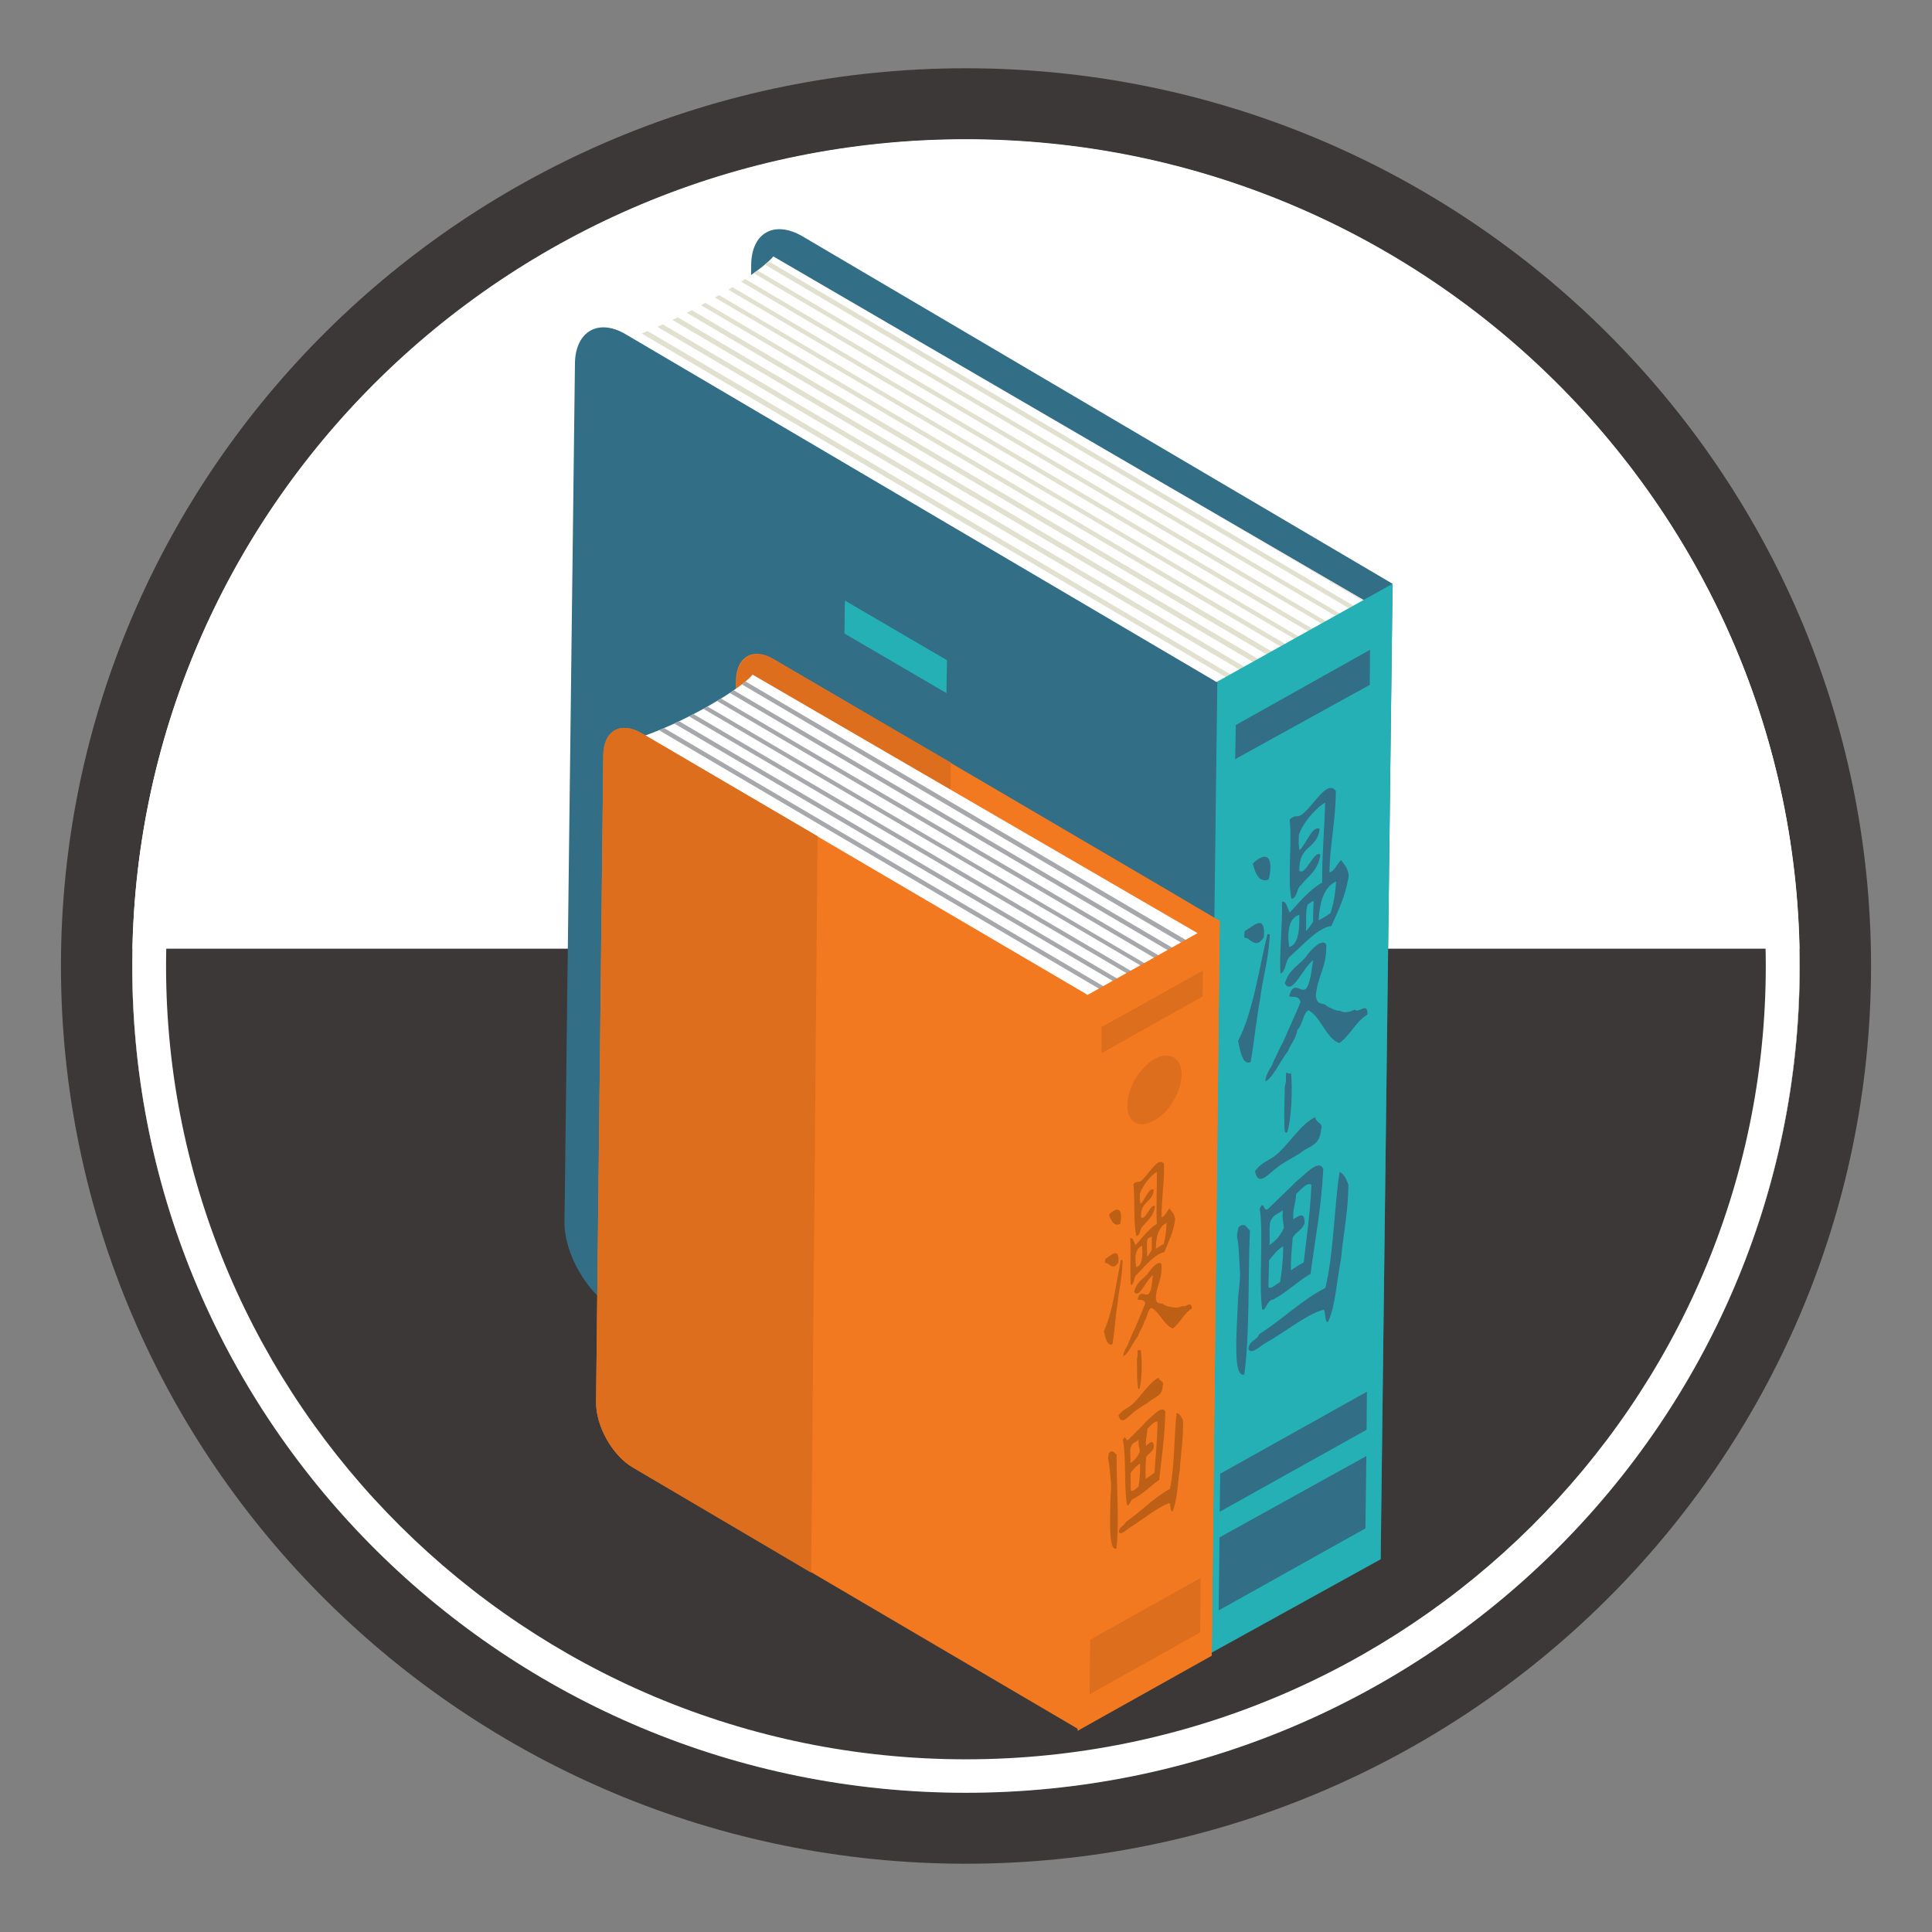 <?xml version="1.0" encoding="iso-8859-1"?>
<!-- Generator: Adobe Illustrator 16.0.0, SVG Export Plug-In . SVG Version: 6.00 Build 0)  -->
<!DOCTYPE svg PUBLIC "-//W3C//DTD SVG 1.1//EN" "http://www.w3.org/Graphics/SVG/1.1/DTD/svg11.dtd">
<svg version="1.1" id="Calque_1" xmlns="http://www.w3.org/2000/svg" xmlns:xlink="http://www.w3.org/1999/xlink" x="0px" y="0px"
	 width="200px" height="200px" viewBox="0 0 200 200" enable-background="new 0 0 200 200" xml:space="preserve">
<rect x="0" y="0" width="200" height="200" fill="#808080" stroke="none"/>
<g>
	<g>
		<path fill="#FFFFFF" stroke="#3D3838" stroke-width="7.38" stroke-miterlimit="10" d="M99.983,189.243
			C50.359,189.243,10,149.235,10,100.001c0-49.22,40.359-89.244,89.983-89.244c49.639,0,90.017,40.024,90.017,89.244
			C190,149.235,149.622,189.243,99.983,189.243"/>
	</g>
	<g>
		<defs>
			<path id="SVGID_29_" d="M13.691,99.999c0,47.251,38.646,85.59,86.292,85.59c47.654,0,86.308-38.339,86.308-85.59
				s-38.654-85.586-86.308-85.586C52.337,14.413,13.691,52.748,13.691,99.999"/>
		</defs>
		<clipPath id="SVGID_2_">
			<use xlink:href="#SVGID_29_"  overflow="visible"/>
		</clipPath>
		<rect x="-12.042" y="98.209" clip-path="url(#SVGID_2_)" fill="#3D3838" width="222.748" height="106.223"/>
		<path clip-path="url(#SVGID_2_)" fill="#FFFFFF" d="M99.983,17.908c45.667,0,82.81,36.793,82.81,82.093
			c0,45.228-37.143,82.122-82.81,82.122c-45.634,0-82.793-36.895-82.793-82.122C17.19,54.701,54.349,17.908,99.983,17.908
			 M99.983,14.413c-47.646,0-86.292,38.335-86.292,85.588c0,47.251,38.646,85.588,86.292,85.588
			c47.654,0,86.308-38.337,86.308-85.588C186.291,52.748,147.637,14.413,99.983,14.413"/>
		<path clip-path="url(#SVGID_2_)" fill="#326E85" d="M81.798,125.399l60.918,35.86c0.105,0.054,0.122,0.088,0.208,0.156
			l1.233-100.983c-0.074-0.052-61.113-35.985-61.113-35.985c-2.864-1.651-5.256-0.383-5.282,2.991l-1.117,88.891
			C76.62,119.599,78.916,123.678,81.798,125.399"/>
		<path clip-path="url(#SVGID_2_)" fill="#FFFFFF" d="M62.743,35.786l62.324,36.142l16.98-9.298L80.05,26.542
			c0,0-0.916,1.371-6.381,4.448C66.926,34.804,62.743,35.786,62.743,35.786"/>
		<g clip-path="url(#SVGID_2_)">
			<defs>
				<path id="SVGID_31_" d="M73.668,30.99c-6.742,3.813-10.926,4.796-10.926,4.796l62.324,36.142l16.98-9.298L80.05,26.542
					C80.05,26.542,79.134,27.913,73.668,30.99"/>
			</defs>
			<clipPath id="SVGID_4_">
				<use xlink:href="#SVGID_31_"  overflow="visible"/>
			</clipPath>
			<polygon clip-path="url(#SVGID_4_)" fill="#E2E0CF" points="62.629,31.673 128.232,70.312 127.771,70.607 62.138,32.007 			"/>
			<polygon clip-path="url(#SVGID_4_)" fill="#E2E0CF" points="64.034,30.881 129.671,69.521 129.197,69.836 63.578,31.201 			"/>
			<polygon clip-path="url(#SVGID_4_)" fill="#E2E0CF" points="65.477,30.092 131.08,68.713 130.62,69.063 65.002,30.407 			"/>
			<polygon clip-path="url(#SVGID_4_)" fill="#E2E0CF" points="66.899,29.335 132.501,67.938 132.011,68.271 66.399,29.615 			"/>
			<polygon clip-path="url(#SVGID_4_)" fill="#E2E0CF" points="68.289,28.563 133.908,67.165 133.451,67.447 67.832,28.808 			"/>
			<polygon clip-path="url(#SVGID_4_)" fill="#E2E0CF" points="69.722,27.772 135.334,66.424 134.875,66.655 69.256,28 			"/>
			<polygon clip-path="url(#SVGID_4_)" fill="#E2E0CF" points="71.154,26.98 136.771,65.619 136.282,65.863 70.681,27.208 			"/>
			<polygon clip-path="url(#SVGID_4_)" fill="#E2E0CF" points="72.419,26.103 138.04,64.772 137.565,65.003 71.954,26.348 			"/>
			<polygon clip-path="url(#SVGID_4_)" fill="#E2E0CF" points="73.853,25.31 139.463,63.967 138.988,64.194 73.37,25.541 			"/>
			<polygon clip-path="url(#SVGID_4_)" fill="#E2E0CF" points="75.268,24.519 140.886,63.158 140.378,63.402 74.776,24.8 			"/>
			<polygon clip-path="url(#SVGID_4_)" fill="#E2E0CF" points="76.665,23.728 142.293,62.366 141.818,62.63 76.217,24.029 			"/>
			<polygon clip-path="url(#SVGID_4_)" fill="#E2E0CF" points="78.098,22.936 143.718,61.573 143.259,61.872 77.641,23.254 			"/>
			<polygon clip-path="url(#SVGID_4_)" fill="#E2E0CF" points="79.53,22.165 145.142,60.782 144.666,61.117 79.055,22.447 			"/>
			<polygon clip-path="url(#SVGID_4_)" fill="#E2E0CF" points="80.919,21.392 146.545,59.994 146.09,60.311 80.453,21.653 			"/>
		</g>
		<polygon clip-path="url(#SVGID_2_)" fill="#24B0B5" points="125.733,70.716 144.158,60.433 142.926,161.416 124.47,171.615 		"/>
		<polygon clip-path="url(#SVGID_2_)" fill="#326E85" points="126.244,159.15 141.447,150.73 141.346,158.22 126.155,166.708 		"/>
		<polygon clip-path="url(#SVGID_2_)" fill="#326E85" points="126.315,152.559 141.503,144.069 141.468,148.007 126.264,156.495 		
			"/>
		<polygon clip-path="url(#SVGID_2_)" fill="#326E85" points="127.931,75.056 141.819,67.27 141.799,70.893 127.862,78.588 		"/>
		<path clip-path="url(#SVGID_2_)" fill="#326E85" d="M63.578,135.507l60.943,35.862c0.071,0.068,0.157,0.122,0.23,0.176
			l1.266-100.936c-0.09-0.002-0.175-0.034-0.248-0.104l-60.96-35.879c-2.829-1.705-5.221-0.35-5.29,2.937l-1.083,88.877
			C58.383,129.707,60.704,133.787,63.578,135.507"/>
		<polygon clip-path="url(#SVGID_2_)" fill="#542D38" points="69.95,110.651 114.099,136.633 113.939,150.834 69.749,124.818 		"/>
		<polygon clip-path="url(#SVGID_2_)" fill="#24B0B5" points="87.466,62.171 98.031,68.343 97.979,71.752 87.415,65.581 		"/>
		<path clip-path="url(#SVGID_2_)" fill-rule="evenodd" clip-rule="evenodd" fill="#326E85" d="M137.178,83.072
			c-0.07,2.796-0.316,5.29-0.316,8.298c-1.285,0.722-2.269,1.933-3.339,3.092c-0.264-0.367-0.334-1.248-0.81-1.107
			c0.052,2.567-0.301,5.66-0.156,7.418c0.579-0.174,0.489-1.407,0.982-1.758c1.336-1.178,2.9-2.986,4.291-3.163
			c0.685-1.583,1.44-3.006,1.793-5.205c-0.107-0.879-0.476-1.142-0.793-1.613c-0.438,0.403-0.668,1.16-1.214,1.265
			c0.07-3.026,0.651-5.31,0.67-8.404c-0.897-1.352-2.428,1.776-3.657,2.516c-0.404,0.21-0.599-0.091-1.123,0.438
			c0.262,2.284-0.247,6.539,0.192,8.189c0.596-0.035,0.542-1.176,0.983-1.406c0.738-0.984,1.739-1.422,2.004-3.163
			c-0.651-0.492-1.529,2.233-2.18,1.671c-0.054-2.725,1.812-2.128,2.108-4.325c-0.737-0.421-1.386,1.528-2.073,2.197
			c-0.125-0.314-0.104-0.932-0.086-1.58C134.999,84.881,136.475,83.475,137.178,83.072 M133.452,98.032
			c-0.229-1.705,0.019-3.062,1.054-3.322C134.559,96.466,134.313,97.855,133.452,98.032 M135.192,96.381
			c0.052-0.881-0.069-2.109,0.176-2.727c0.208-0.175,0.402-0.333,0.615-0.387c-0.019,0.721-0.052,1.442-0.053,2.16
			C135.685,95.798,135.454,96.151,135.192,96.381 M138.318,91.244c-0.087,1.304-0.278,2.426-0.597,3.288
			c-0.387,0.283-0.806,0.527-1.211,0.74C136.614,93.126,137.193,91.737,138.318,91.244"/>
		<path clip-path="url(#SVGID_2_)" fill-rule="evenodd" clip-rule="evenodd" fill="#326E85" d="M131.343,91.036
			c0.615-2.761-0.529-2.761-1.653-1.636C129.99,90.631,130.462,91.403,131.343,91.036"/>
		<path clip-path="url(#SVGID_2_)" fill-rule="evenodd" clip-rule="evenodd" fill="#326E85" d="M130.832,97.011
			c0.178-2.442-0.983-1.194-1.9-0.684c-0.102,0.054-0.137,0.3-0.122,0.596c0.017,0.176,0.087,0.228,0.23,0.16
			C129.53,97.329,130.076,98.207,130.832,97.011"/>
		<path clip-path="url(#SVGID_2_)" fill-rule="evenodd" clip-rule="evenodd" fill="#326E85" d="M131.201,96.713
			c-0.913,3.814-1.53,8.208-3.039,11.039c0.277,1.248,0.491,2.515,1.3,2.196c0.384-2.109,0.595-4.497,0.981-6.52
			c0.285-2.252,0.862-4.063,1.004-6.556C131.428,96.695,131.343,96.661,131.201,96.713"/>
		<path clip-path="url(#SVGID_2_)" fill-rule="evenodd" clip-rule="evenodd" fill="#326E85" d="M136.212,103.041
			c0.209-2.11,1.125-2.863,1.088-5.237c-0.42-0.774-1.65,0.563-2.195,1.353c-0.724,0.811-1.704,1.267-2.092,2.638
			c0.737,1.372,1.88-1.69,2.936-2.394c-0.211,1.075-0.264,2.394-0.791,2.988c-0.565,0.354-1.267-0.949-1.705,0.757
			c0.42,0.123,1-0.123,1.178,0.582c-0.546,1.368-1.195,2.688-1.76,4.059c-0.385,0.633-0.665,1.389-1.002,2.005
			c-0.263,0.843-0.771,1.143-0.896,2.128c0.669-0.105,1.583-2.164,2.357-3.095c0.279-0.774,0.806-1.214,0.985-2.25
			c0.527-0.405,0.56-1.724,1.14-1.986c1.248,0.617,1.847,2.938,3.184,3.392c1.107-0.755,1.74-2.285,2.918-2.954
			c0.032-1.404-0.934-0.052-1.3-0.508c-0.6,0.264-1.11,0.371-1.532,0.124c-0.49,0-0.914-0.281-1.335-0.459
			C137.038,103.674,136.315,104.254,136.212,103.041"/>
		<path clip-path="url(#SVGID_2_)" fill-rule="evenodd" clip-rule="evenodd" fill="#326E85" d="M132.995,112.849
			c-0.019,0.897-0.037,1.794-0.056,2.743c0.073,0.563-0.103,1.898,0.302,1.633c0.457-1.334,0.579-4.638,0.402-6.151
			c-0.246,0.213-0.264-0.104-0.508,0.002c-0.017,0.353-0.017,0.579-0.017,0.841C133.101,112.252,132.975,112.411,132.995,112.849"/>
		<path clip-path="url(#SVGID_2_)" fill-rule="evenodd" clip-rule="evenodd" fill="#326E85" d="M132.31,120.776
			c0.81-0.615,1.705-0.983,2.442-1.529c0.739-0.614,1.879-0.614,2.003-2.319c0.265-0.738-0.527-0.617-0.596-1.284
			c-1.479,0.704-2.689,2.727-3.923,3.797c-0.772,0.721-1.511,0.721-2.317,1.793C130.236,122.959,131.325,121.48,132.31,120.776"/>
		<path clip-path="url(#SVGID_2_)" fill-rule="evenodd" clip-rule="evenodd" fill="#326E85" d="M131.765,134.54
			c1.405-0.72,2.531-1.881,3.901-2.672c0.475-3.567,1.107-6.818,1.319-10.826c-0.425-1.179-1.935,0.616-2.779,1.247
			c-0.948,0.966-1.984,1.916-2.969,2.883c-0.423,0.354-0.423-1.089-0.828-0.018c0.405,2.567-0.121,7.715,0.247,10.353
			C130.92,135.928,131.183,134.54,131.765,134.54 M134.174,123.606c0.438-0.405,1.194-1.315,1.58-0.948
			c-0.106,2.849-0.493,5.361-0.79,8.016c-0.441,0.265-0.88,0.493-1.32,0.843c-0.034-1.266,0.088-2.283,0.177-3.393
			c0.352-0.634,1.003-0.771,1.23-1.513c0.018-1.228-0.599-0.754-1.179-0.387C133.821,125.102,134.135,124.61,134.174,123.606
			 M132.521,132.697c-0.407,0.243-1.004,0.844-1.216,0.525c0.035-0.948,0.037-1.793,0.071-2.761c0.438-0.527,0.879-1.142,1.46-1.44
			C132.835,130.411,132.695,131.605,132.521,132.697 M131.572,126.315c0.261-0.583,0.807-0.704,1.229-1.02
			c-0.09,0.929,0.07,1.246,0.104,1.812c-0.353,0.825-0.877,1.386-1.492,1.772C131.502,128.092,131.306,126.772,131.572,126.315"/>
		<path clip-path="url(#SVGID_2_)" fill-rule="evenodd" clip-rule="evenodd" fill="#326E85" d="M128.194,127.07
			c-0.018,0.335-0.14,0.494-0.138,0.949c0.209,0.86,0.21,2.355,0.298,3.517c0.085,0.878-0.176,2.213-0.212,3.391
			c-0.141,3.289-0.509,7.681,0.667,7.368c0.583-4.309,0.369-9.988,0.583-14.906C129.072,127.141,128.882,126.439,128.194,127.07"/>
		<path clip-path="url(#SVGID_2_)" fill-rule="evenodd" clip-rule="evenodd" fill="#326E85" d="M139.587,122.658
			c-0.213-0.613-0.492-1.178-0.914-1.336c-0.58,3.883-0.633,8.667-1.478,12.004c-2.46,1.266-4.5,3.305-6.838,4.783
			c-0.265,0.686-1.002,0.6-1.126,1.51c0.265,0.668,1.092-0.175,1.688-0.542c2.023-1.108,4.31-3.023,6.099-3.5
			c0.231,0.141,0.105,1.425,0.458,1.266c0.757-1.548,0.898-4.252,1.336-6.449C139.057,127.722,139.551,125.596,139.587,122.658"/>
		<path clip-path="url(#SVGID_2_)" fill="#F37920" d="M79.294,144.349l46.002,26.931c0.069,0.051,0.086,0.07,0.14,0.122
			l0.828-76.079c-0.054-0.068-46.11-27.052-46.11-27.052c-2.144-1.317-3.936-0.333-3.972,2.197l-0.747,67.044
			C75.409,139.954,77.148,143.033,79.294,144.349"/>
		<path clip-path="url(#SVGID_2_)" fill="#DD6E1D" d="M76.244,70.538l-0.764,67.025c-0.01,2.444,1.739,5.555,3.884,6.804
			l18.422,10.826l0.641-76.254L80.234,68.341C78.08,67.021,76.261,67.975,76.244,70.538"/>
		<path clip-path="url(#SVGID_2_)" fill="#FFFFFF" d="M64.843,76.744l47.04,27.195l12.795-6.929L77.904,69.836
			c0,0-0.686,1.055-4.79,3.376C67.999,76.057,64.843,76.744,64.843,76.744"/>
		<path clip-path="url(#SVGID_2_)" fill="#F37920" d="M65.563,151.944l46.005,27.019c0.066,0.067,0.105,0.104,0.173,0.141
			l0.878-76.062c-0.087-0.055-0.139-0.122-0.208-0.159L66.417,75.899c-2.135-1.249-3.937-0.3-3.965,2.268l-0.747,66.957
			C61.671,147.639,63.421,150.73,65.563,151.944"/>
		<path clip-path="url(#SVGID_2_)" fill="#DD6E1D" d="M62.452,78.167l-0.747,66.957c-0.034,2.515,1.715,5.606,3.858,6.82
			l18.414,10.863l0.659-76.238l-18.219-10.67C64.282,74.65,62.48,75.6,62.452,78.167"/>
		<g clip-path="url(#SVGID_2_)">
			<defs>
				<path id="SVGID_33_" d="M73.114,73.212c-5.115,2.847-8.271,3.532-8.271,3.532l47.04,27.195l12.795-6.929L77.904,69.836
					C77.904,69.836,77.218,70.892,73.114,73.212"/>
			</defs>
			<clipPath id="SVGID_6_">
				<use xlink:href="#SVGID_33_"  overflow="visible"/>
			</clipPath>
			<polygon clip-path="url(#SVGID_6_)" fill="#A6A8AB" points="52.899,66.057 118.563,104.642 118.089,104.886 52.434,66.321 			"/>
			<polygon clip-path="url(#SVGID_6_)" fill="#A6A8AB" points="54.332,65.282 119.987,103.849 119.51,104.079 53.831,65.529 			"/>
			<polygon clip-path="url(#SVGID_6_)" fill="#A6A8AB" points="55.721,64.492 121.394,103.041 120.918,103.269 55.254,64.72 			"/>
			<polygon clip-path="url(#SVGID_6_)" fill="#A6A8AB" points="57.145,63.685 122.8,102.248 122.358,102.462 56.688,63.913 			"/>
			<polygon clip-path="url(#SVGID_6_)" fill="#A6A8AB" points="58.577,62.892 124.24,101.424 123.768,101.669 58.112,63.104 			"/>
			<polygon clip-path="url(#SVGID_6_)" fill="#A6A8AB" points="59.992,62.084 125.662,100.632 125.172,100.881 59.508,62.313 			"/>
			<polygon clip-path="url(#SVGID_6_)" fill="#A6A8AB" points="61.39,61.275 127.053,99.825 126.595,100.122 60.933,61.521 			"/>
		</g>
		<polygon clip-path="url(#SVGID_2_)" fill="#F37920" points="112.376,103.11 126.264,95.306 125.437,171.401 111.55,179.174 		"/>
		<polygon clip-path="url(#SVGID_2_)" fill="#DD6E1D" points="112.851,169.748 124.295,163.334 124.24,168.995 112.799,175.394 		
			"/>
		<polygon clip-path="url(#SVGID_2_)" fill="#DD6E1D" points="114.028,106.326 124.522,100.476 124.504,103.146 114.025,109.033 		
			"/>
		<path clip-path="url(#SVGID_2_)" fill="#DD6E1D" d="M119.549,109.6c1.562-0.81,2.794-0.072,2.774,1.669
			c-0.032,1.739-1.3,3.937-2.864,4.729c-1.563,0.878-2.793,0.174-2.761-1.565C116.698,112.588,117.999,110.51,119.549,109.6"/>
		<path clip-path="url(#SVGID_2_)" fill-rule="evenodd" clip-rule="evenodd" fill="#BE5F16" d="M119.756,121.306
			c0.019,1.864-0.085,3.445,0,5.38c-0.858,0.563-1.508,1.422-2.179,2.194c-0.192-0.193-0.247-0.788-0.579-0.703
			c0.086,1.672-0.054,3.727,0.071,4.853c0.386-0.087,0.299-0.966,0.647-1.126c0.847-0.896,1.898-2.124,2.816-2.283
			c0.438-1.109,0.949-2.056,1.123-3.412c-0.105-0.685-0.385-0.773-0.597-1.124c-0.283,0.351-0.424,0.773-0.811,0.95
			c-0.017-2.04,0.299-3.533,0.246-5.571c-0.633-0.794-1.614,1.229-2.427,1.828c-0.281,0.139-0.419-0.039-0.736,0.281
			c0.177,1.491-0.018,4.304,0.317,5.377c0.421-0.037,0.334-0.775,0.631-0.984c0.491-0.635,1.128-1.003,1.301-2.109
			c-0.457-0.335-1.002,1.53-1.457,1.177c-0.106-1.74,1.193-1.493,1.319-2.862c-0.495-0.317-0.898,1.017-1.354,1.456
			c-0.09-0.211-0.105-0.647-0.09-1.038C118.333,122.533,119.3,121.587,119.756,121.306 M117.631,131.167
			c-0.212-1.055-0.088-1.934,0.597-2.198C118.314,130.146,118.209,131.044,117.631,131.167 M118.756,130.06
			c0.001-0.565-0.104-1.373,0.054-1.829c0.139-0.104,0.247-0.139,0.419-0.229c0.002,0.477,0.003,0.881,0.004,1.392
			C119.072,129.62,118.948,129.935,118.756,130.06 M120.76,126.611c-0.016,0.777-0.122,1.515-0.297,2.181
			c-0.285,0.106-0.529,0.354-0.811,0.459C119.669,127.86,120.003,126.965,120.76,126.611"/>
		<path clip-path="url(#SVGID_2_)" fill-rule="evenodd" clip-rule="evenodd" fill="#BE5F16" d="M115.962,126.701
			c0.368-1.794-0.423-1.74-1.163-0.968C115.063,126.526,115.398,126.965,115.962,126.701"/>
		<path clip-path="url(#SVGID_2_)" fill-rule="evenodd" clip-rule="evenodd" fill="#BE5F16" d="M115.786,130.655
			c0.067-1.598-0.704-0.721-1.335-0.353c-0.039,0.091-0.074,0.145-0.056,0.407c0.017,0.053,0.053,0.087,0.159,0.035
			C114.89,130.903,115.294,131.517,115.786,130.655"/>
		<path clip-path="url(#SVGID_2_)" fill-rule="evenodd" clip-rule="evenodd" fill="#BE5F16" d="M116.03,130.445
			c-0.527,2.584-0.845,5.431-1.758,7.35c0.175,0.805,0.386,1.617,0.898,1.333c0.228-1.337,0.299-2.916,0.525-4.236
			c0.157-1.491,0.478-2.672,0.512-4.359C116.174,130.408,116.139,130.394,116.03,130.445"/>
		<path clip-path="url(#SVGID_2_)" fill-rule="evenodd" clip-rule="evenodd" fill="#BE5F16" d="M119.652,134.381
			c0.053-1.352,0.702-1.897,0.58-3.513c-0.297-0.475-1.107,0.492-1.457,1.035c-0.493,0.513-1.126,0.844-1.374,1.828
			c0.53,0.811,1.231-1.248,1.953-1.721c-0.106,0.687-0.106,1.597-0.474,1.951c-0.37,0.28-0.864-0.546-1.127,0.578
			c0.299,0.07,0.669-0.086,0.81,0.387c-0.352,0.881-0.74,1.776-1.108,2.657c-0.245,0.402-0.404,0.946-0.616,1.386
			c-0.156,0.51-0.509,0.794-0.562,1.427c0.457-0.124,1.037-1.479,1.528-2.075c0.161-0.601,0.509-0.896,0.649-1.514
			c0.318-0.368,0.301-1.143,0.724-1.424c0.842,0.387,1.334,1.847,2.249,2.145c0.738-0.597,1.144-1.58,1.953-2.073
			c-0.037-0.915-0.668-0.034-0.935-0.264c-0.403,0.157-0.772,0.245-1.07,0.122c-0.316-0.019-0.601-0.089-0.896-0.261
			C120.215,134.771,119.723,135.173,119.652,134.381"/>
		<path clip-path="url(#SVGID_2_)" fill-rule="evenodd" clip-rule="evenodd" fill="#BE5F16" d="M117.7,140.955
			c0.002,0.513,0.017,1.146,0.017,1.742c0.07,0.37,0,1.281,0.248,1.056c0.265-0.896,0.281-3.041,0.123-3.989
			c-0.191,0.07-0.211-0.091-0.334,0.066c0.001,0.091,0.001,0.32,0.001,0.457C117.755,140.588,117.65,140.604,117.7,140.955"/>
		<path clip-path="url(#SVGID_2_)" fill-rule="evenodd" clip-rule="evenodd" fill="#BE5F16" d="M117.438,146.126
			c0.529-0.422,1.126-0.721,1.616-1.091c0.512-0.457,1.285-0.494,1.319-1.615c0.159-0.513-0.37-0.405-0.438-0.81
			c-0.987,0.524-1.778,1.864-2.602,2.653c-0.512,0.511-1.021,0.563-1.548,1.249C116.065,147.639,116.768,146.65,117.438,146.126"/>
		<path clip-path="url(#SVGID_2_)" fill-rule="evenodd" clip-rule="evenodd" fill="#BE5F16" d="M117.401,155.126
			c0.969-0.511,1.705-1.301,2.604-1.937c0.244-2.336,0.578-4.481,0.633-7.048c-0.317-0.755-1.304,0.458-1.881,0.896
			c-0.617,0.721-1.317,1.335-1.935,1.988c-0.28,0.28-0.316-0.67-0.58,0.051c0.353,1.653,0.104,5.028,0.424,6.697
			C116.892,156.093,117.017,155.158,117.401,155.126 M118.773,147.916c0.28-0.28,0.807-0.895,1.054-0.734
			c-0.016,1.914-0.208,3.585-0.317,5.272c-0.297,0.244-0.598,0.419-0.912,0.632c-0.034-0.808,0-1.513,0.037-2.233
			c0.246-0.422,0.683-0.492,0.809-1.073c-0.004-0.824-0.44-0.454-0.813-0.104C118.579,148.919,118.771,148.55,118.773,147.916
			 M117.861,153.894c-0.249,0.177-0.636,0.636-0.809,0.354c-0.002-0.546-0.002-1.162-0.019-1.743
			c0.298-0.401,0.597-0.773,0.982-0.982C118.053,152.384,117.967,153.156,117.861,153.894 M117.084,149.746
			c0.142-0.439,0.547-0.439,0.777-0.72c-0.021,0.649,0.086,0.808,0.138,1.229c-0.228,0.563-0.56,0.932-0.982,1.195
			C117.069,150.904,116.91,150.063,117.084,149.746"/>
		<path clip-path="url(#SVGID_2_)" fill-rule="evenodd" clip-rule="evenodd" fill="#BE5F16" d="M114.782,150.431
			c0,0.231-0.104,0.354-0.068,0.581c0.14,0.562,0.192,1.514,0.28,2.354c0.087,0.495-0.036,1.371-0.053,2.165
			c-0.034,2.124-0.157,5.097,0.633,4.763c0.315-2.775-0.001-6.451,0.017-9.705C115.365,150.431,115.206,149.991,114.782,150.431"/>
		<path clip-path="url(#SVGID_2_)" fill-rule="evenodd" clip-rule="evenodd" fill="#BE5F16" d="M122.464,147.038
			c-0.173-0.388-0.385-0.754-0.665-0.756c-0.281,2.531-0.196,5.61-0.688,7.842c-1.67,0.897-2.988,2.371-4.568,3.426
			c-0.161,0.456-0.668,0.439-0.721,1.019c0.173,0.44,0.737-0.176,1.141-0.438c1.337-0.825,2.848-2.094,4.08-2.532
			c0.174,0.125,0.089,0.899,0.334,0.879c0.492-1.123,0.526-2.918,0.755-4.324C122.236,150.431,122.517,148.936,122.464,147.038"/>
	</g>
</g>
</svg>
